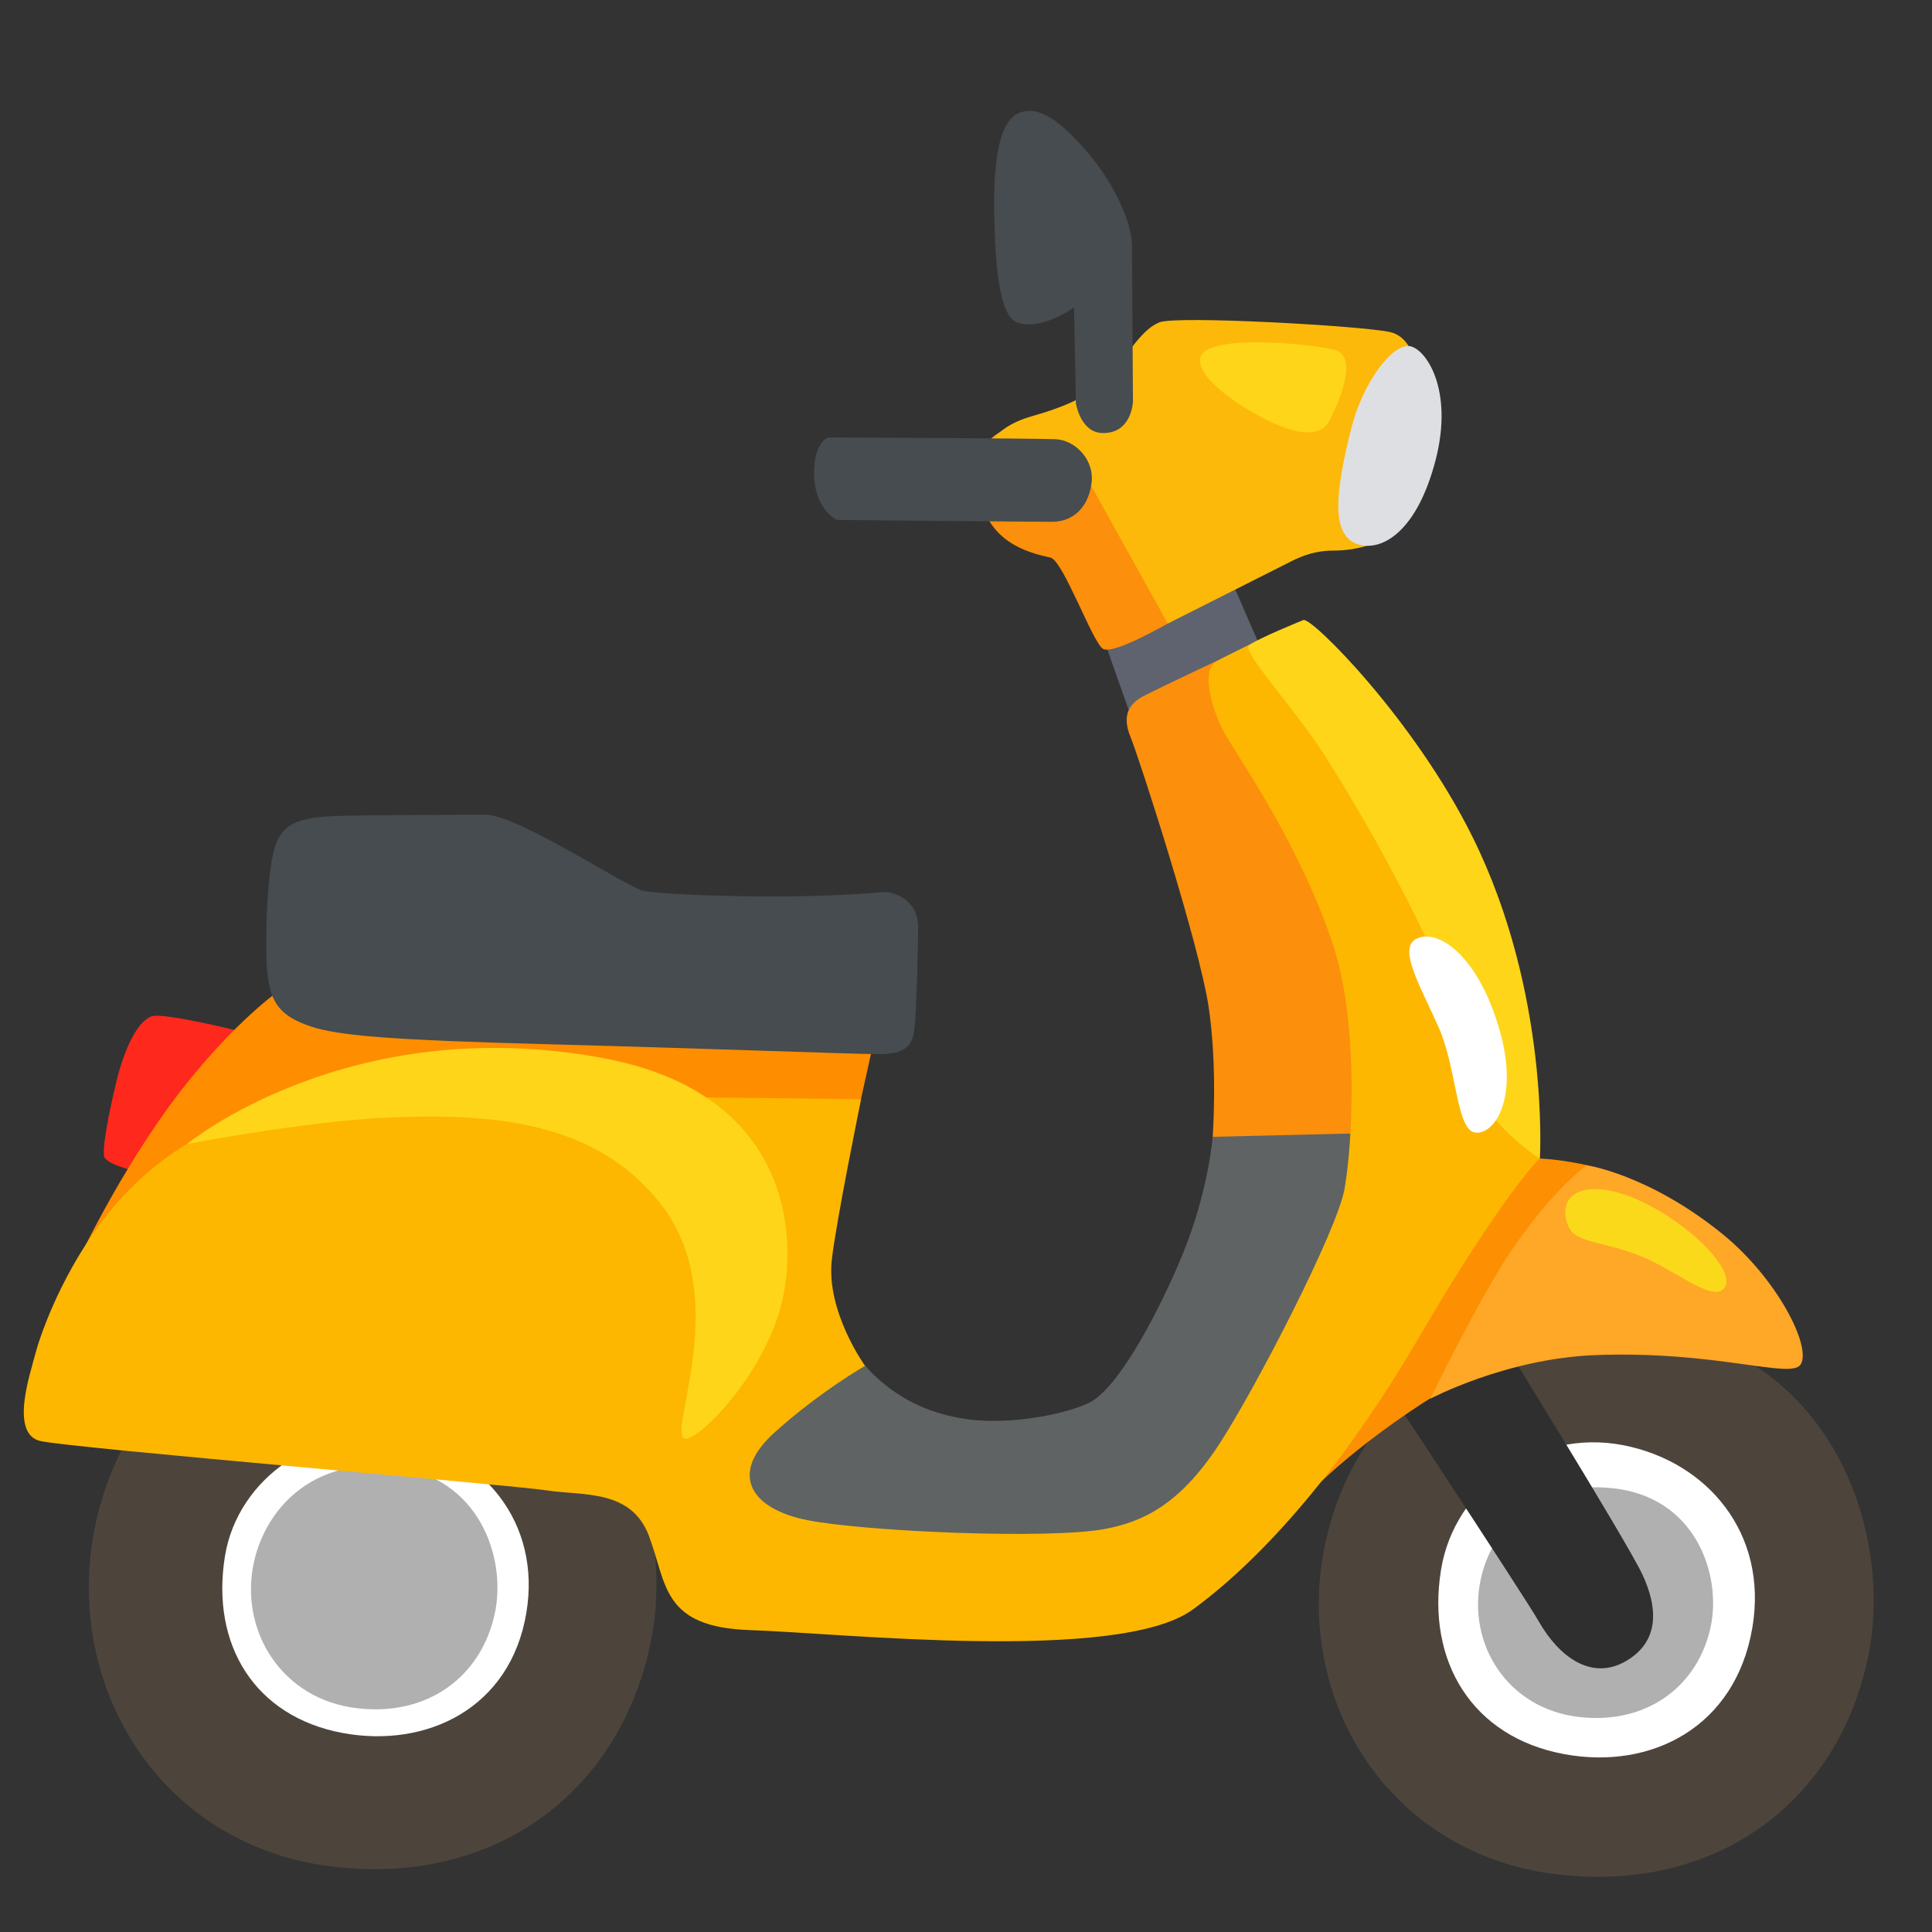 <svg width="24" height="24" viewBox="0 0 24 24" fill="none" xmlns="http://www.w3.org/2000/svg">
<rect x="0" y="0" width="24" height="24" fill="#333333" stroke="none"/>
<g id="noto:motor-scooter">
<path id="Vector" d="M4.151 23.19C1.978 22.939 0.773 20.925 1.183 18.951C1.504 17.413 2.826 15.876 5.158 16.142C7.631 16.423 8.404 18.791 8.087 20.381C7.716 22.239 6.176 23.424 4.151 23.19Z" fill="#4D453C"/>
<path id="Vector_2" d="M5.001 17.865C5.994 18.06 6.728 18.91 6.538 20.038C6.339 21.225 5.297 21.718 4.262 21.529C3.161 21.326 2.618 20.428 2.794 19.335C2.951 18.349 3.966 17.663 5.001 17.865Z" fill="white"/>
<path id="Vector_3" d="M4.442 21.221C3.499 21.114 2.974 20.258 3.152 19.416C3.291 18.761 3.866 18.107 4.879 18.22C5.953 18.34 6.289 19.348 6.15 20.025C5.991 20.818 5.321 21.323 4.442 21.221Z" fill="#B0B0B0"/>
<path id="Vector_4" d="M19.361 23.286C17.237 23.042 16.059 21.092 16.461 19.181C16.774 17.692 18.067 16.206 20.346 16.462C22.762 16.734 23.52 19.027 23.209 20.567C22.845 22.367 21.339 23.512 19.361 23.286Z" fill="#4D453C"/>
<path id="Vector_5" d="M20.166 17.953C21.203 18.156 21.966 19.041 21.769 20.216C21.561 21.454 20.514 21.99 19.434 21.791C18.289 21.581 17.717 20.638 17.901 19.5C18.066 18.473 19.089 17.743 20.166 17.953Z" fill="white"/>
<path id="Vector_6" d="M19.622 21.33C18.722 21.229 18.223 20.417 18.394 19.62C18.527 18.999 19.074 18.381 20.04 18.488C21.064 18.6 21.384 19.556 21.253 20.198C21.098 20.946 20.46 21.424 19.622 21.33Z" fill="#B0B0B0"/>
<path id="Vector_7" d="M18.547 16.462C18.547 16.462 20.199 19.129 20.4 19.554C20.601 19.98 20.612 20.394 20.199 20.634C19.762 20.889 19.358 20.567 19.117 20.145C18.934 19.822 16.813 16.609 16.813 16.609L18.547 16.462Z" fill="#2F2F2F"/>
<path id="Vector_8" d="M18.997 14.387C18.997 14.387 19.196 14.387 19.423 14.421C19.65 14.456 19.714 14.475 19.714 14.475L19.399 16.429L17.792 17.355C17.792 17.355 17.021 17.824 16.384 18.431C16.223 18.585 15.975 18.473 15.992 18.403C16.009 18.334 17.668 14.631 17.668 14.631L18.997 14.387Z" fill="#FC8F02"/>
<path id="Vector_9" d="M22.367 16.952C22.245 17.136 21.311 16.774 19.806 16.834C18.703 16.879 17.767 17.376 17.767 17.376C17.767 17.376 18.392 16.086 18.804 15.491C19.32 14.747 19.71 14.475 19.71 14.475C19.71 14.475 20.479 14.586 21.396 15.328C22.076 15.88 22.511 16.735 22.367 16.952Z" fill="#FFA726"/>
<path id="Vector_10" d="M21.422 15.999C21.281 16.189 20.809 15.774 20.376 15.602C19.942 15.43 19.599 15.437 19.5 15.268C19.401 15.098 19.391 14.764 19.834 14.771C20.529 14.788 21.628 15.72 21.422 15.999Z" fill="#FAD91A"/>
<path id="Vector_11" d="M15.249 7.091C15.272 7.168 15.816 8.4 15.816 8.4L15.058 9.782L14.061 8.934L13.703 7.918L15.249 7.091Z" fill="#5E636F"/>
<path id="Vector_12" d="M14.509 7.744C14.509 7.744 13.832 8.136 13.703 8.061C13.573 7.986 13.207 6.96 13.048 6.926C12.742 6.861 12.281 6.722 12.176 6.163C12.013 5.302 12.645 5.312 12.645 5.312L14.499 5.803L14.509 7.744Z" fill="#FC8F0B"/>
<path id="Vector_13" d="M14.4 4.005C14.606 3.917 16.929 4.048 17.267 4.125C17.604 4.202 17.604 4.702 17.604 4.702L17.059 6.752C17.059 6.752 16.862 6.84 16.556 6.84C16.339 6.84 16.174 6.906 16.044 6.971C15.913 7.037 14.507 7.746 14.507 7.746L13.481 5.902L12.281 5.531C12.281 5.531 12.39 5.291 12.816 5.171C13.241 5.051 13.601 4.899 13.819 4.626C14.04 4.354 14.192 4.091 14.4 4.005Z" fill="#FCB90A"/>
<path id="Vector_14" d="M14.912 4.44C14.865 4.62 15.152 4.877 15.512 5.094C15.872 5.312 16.363 5.52 16.515 5.226C16.667 4.931 16.869 4.412 16.569 4.343C16.243 4.266 14.989 4.146 14.912 4.44Z" fill="#FED519"/>
<path id="Vector_15" d="M17.507 4.299C17.704 4.322 18.064 4.828 17.833 5.717C17.604 6.6 17.171 6.853 16.873 6.763C16.513 6.654 16.601 6.066 16.785 5.323C16.931 4.751 17.289 4.275 17.507 4.299Z" fill="#DEDFE2"/>
<path id="Vector_16" d="M10.288 5.434C10.288 5.434 12.861 5.445 13.112 5.456C13.363 5.467 13.603 5.719 13.558 6.013C13.515 6.307 13.329 6.482 13.067 6.482C12.804 6.482 10.395 6.459 10.395 6.459C10.395 6.459 10.112 6.328 10.112 5.871C10.114 5.488 10.288 5.434 10.288 5.434ZM13.342 3.819L13.365 5.008C13.365 5.008 13.419 5.37 13.691 5.379C14.062 5.391 14.074 4.987 14.074 4.987C14.074 4.987 14.062 3.146 14.062 3.047C14.062 2.775 13.845 2.284 13.517 1.901C13.189 1.519 12.906 1.29 12.645 1.41C12.383 1.53 12.339 2.13 12.351 2.685C12.362 3.251 12.407 3.922 12.634 4.005C12.938 4.114 13.342 3.819 13.342 3.819Z" fill="#464C4F"/>
<path id="Vector_17" d="M3.056 12.829C3.056 12.829 2.053 12.576 1.888 12.624C1.723 12.673 1.554 12.994 1.449 13.423C1.352 13.822 1.253 14.327 1.303 14.387C1.401 14.503 1.8 14.572 1.8 14.572C1.8 14.572 3.017 13.532 3.036 13.472C3.054 13.412 3.056 12.829 3.056 12.829Z" fill="#FF281D"/>
<path id="Vector_18" d="M15.414 8.068C15.414 8.068 14.344 8.571 14.194 8.653C14.044 8.737 13.926 8.871 14.044 9.156C14.16 9.441 14.897 11.732 15.013 12.501C15.129 13.269 15.064 14.123 15.064 14.123L17.338 14.625L17.739 13.704L15.414 8.068Z" fill="#FC8F0B"/>
<path id="Vector_19" d="M17.154 14.072L15.064 14.122C15.064 14.122 15.015 14.801 14.679 15.611C14.432 16.206 13.95 17.16 13.575 17.4C13.419 17.501 12.889 17.651 12.338 17.651C11.852 17.651 11.469 17.512 11.199 17.346C10.892 17.154 10.749 16.965 10.749 16.965L8.625 16.663L8.859 19.489L14.044 19.506L16.837 16.712L17.154 14.072Z" fill="#5F6364"/>
<path id="Vector_20" d="M9.772 12.352C10.091 12.405 10.834 13.026 10.834 13.026L10.695 13.654L4.821 15.015L0.988 15.622C0.988 15.622 1.594 14.332 2.394 13.365C3.054 12.566 3.523 12.268 3.523 12.268L9.772 12.352Z" fill="#FE8D00"/>
<path id="Vector_21" d="M15.799 7.873C15.799 7.873 15.248 8.137 15.111 8.216C14.904 8.336 15.064 8.859 15.24 9.157C15.416 9.456 16.166 10.534 16.564 11.752C16.877 12.71 16.806 14.197 16.701 14.775C16.607 15.292 15.602 17.239 15.143 17.944C14.636 18.722 14.166 18.905 13.744 18.99C13.061 19.127 10.753 19.026 10.035 18.885C9.317 18.744 9.056 18.307 9.615 17.801C10.176 17.293 10.746 16.967 10.746 16.967C10.746 16.967 10.26 16.294 10.333 15.649C10.386 15.176 10.697 13.654 10.697 13.654L7.588 13.62L4.929 13.498L2.614 14.06C2.614 14.06 1.856 14.353 1.211 15.247C0.72 15.928 0.486 16.629 0.433 16.839C0.381 17.049 0.116 17.812 0.501 17.901C0.885 17.989 6.336 18.444 6.791 18.514C7.247 18.583 7.839 18.497 8.061 19.078C8.287 19.678 8.218 20.214 9.321 20.25C10.423 20.285 13.899 20.664 14.816 19.995C15.579 19.44 16.598 18.377 17.629 16.61C18.66 14.844 19.125 14.39 19.125 14.39L19.027 13.341L17.366 9.667L15.932 8.006L15.799 7.873Z" fill="#FDB700"/>
<path id="Vector_22" d="M16.192 7.702C16.297 7.667 17.573 8.942 18.294 10.4C19.256 12.343 19.129 14.394 19.129 14.394C19.129 14.394 18.628 14.074 18.435 13.689C18.242 13.305 17.717 11.661 17.717 11.661C17.717 11.661 17.227 10.594 16.457 9.386C16.076 8.788 15.42 8.094 15.516 8.017C15.619 7.933 16.192 7.702 16.192 7.702ZM8.499 17.869C8.301 17.756 9.107 16.093 8.201 14.947C7.414 13.95 6.172 13.828 4.877 13.88C3.806 13.924 2.323 14.212 2.323 14.212C2.323 14.212 4.335 12.551 7.502 13.146C9.913 13.599 9.934 15.506 9.671 16.329C9.39 17.207 8.621 17.938 8.499 17.869Z" fill="#FED519"/>
<path id="Vector_23" d="M11.368 12.692C11.351 12.919 11.329 13.099 10.912 13.095C10.498 13.091 8.831 13.026 6.855 12.973C4.879 12.921 4.196 12.868 3.846 12.746C3.495 12.624 3.356 12.467 3.321 12.081C3.285 11.696 3.321 10.839 3.409 10.541C3.497 10.243 3.688 10.157 4.144 10.138C4.566 10.121 5.841 10.121 6.034 10.121C6.437 10.121 7.8 11.031 7.993 11.066C8.186 11.102 8.85 11.136 9.621 11.136C10.251 11.136 10.809 11.1 10.95 11.083C11.091 11.066 11.406 11.168 11.406 11.52C11.402 11.957 11.381 12.508 11.368 12.692Z" fill="#464C4F"/>
<path id="Vector_24" d="M17.597 11.661C17.863 11.531 18.362 11.867 18.628 12.795C18.878 13.663 18.551 14.111 18.319 14.068C18.09 14.025 18.096 13.268 17.871 12.761C17.648 12.255 17.357 11.777 17.597 11.661Z" fill="white"/>
</g>
</svg>
